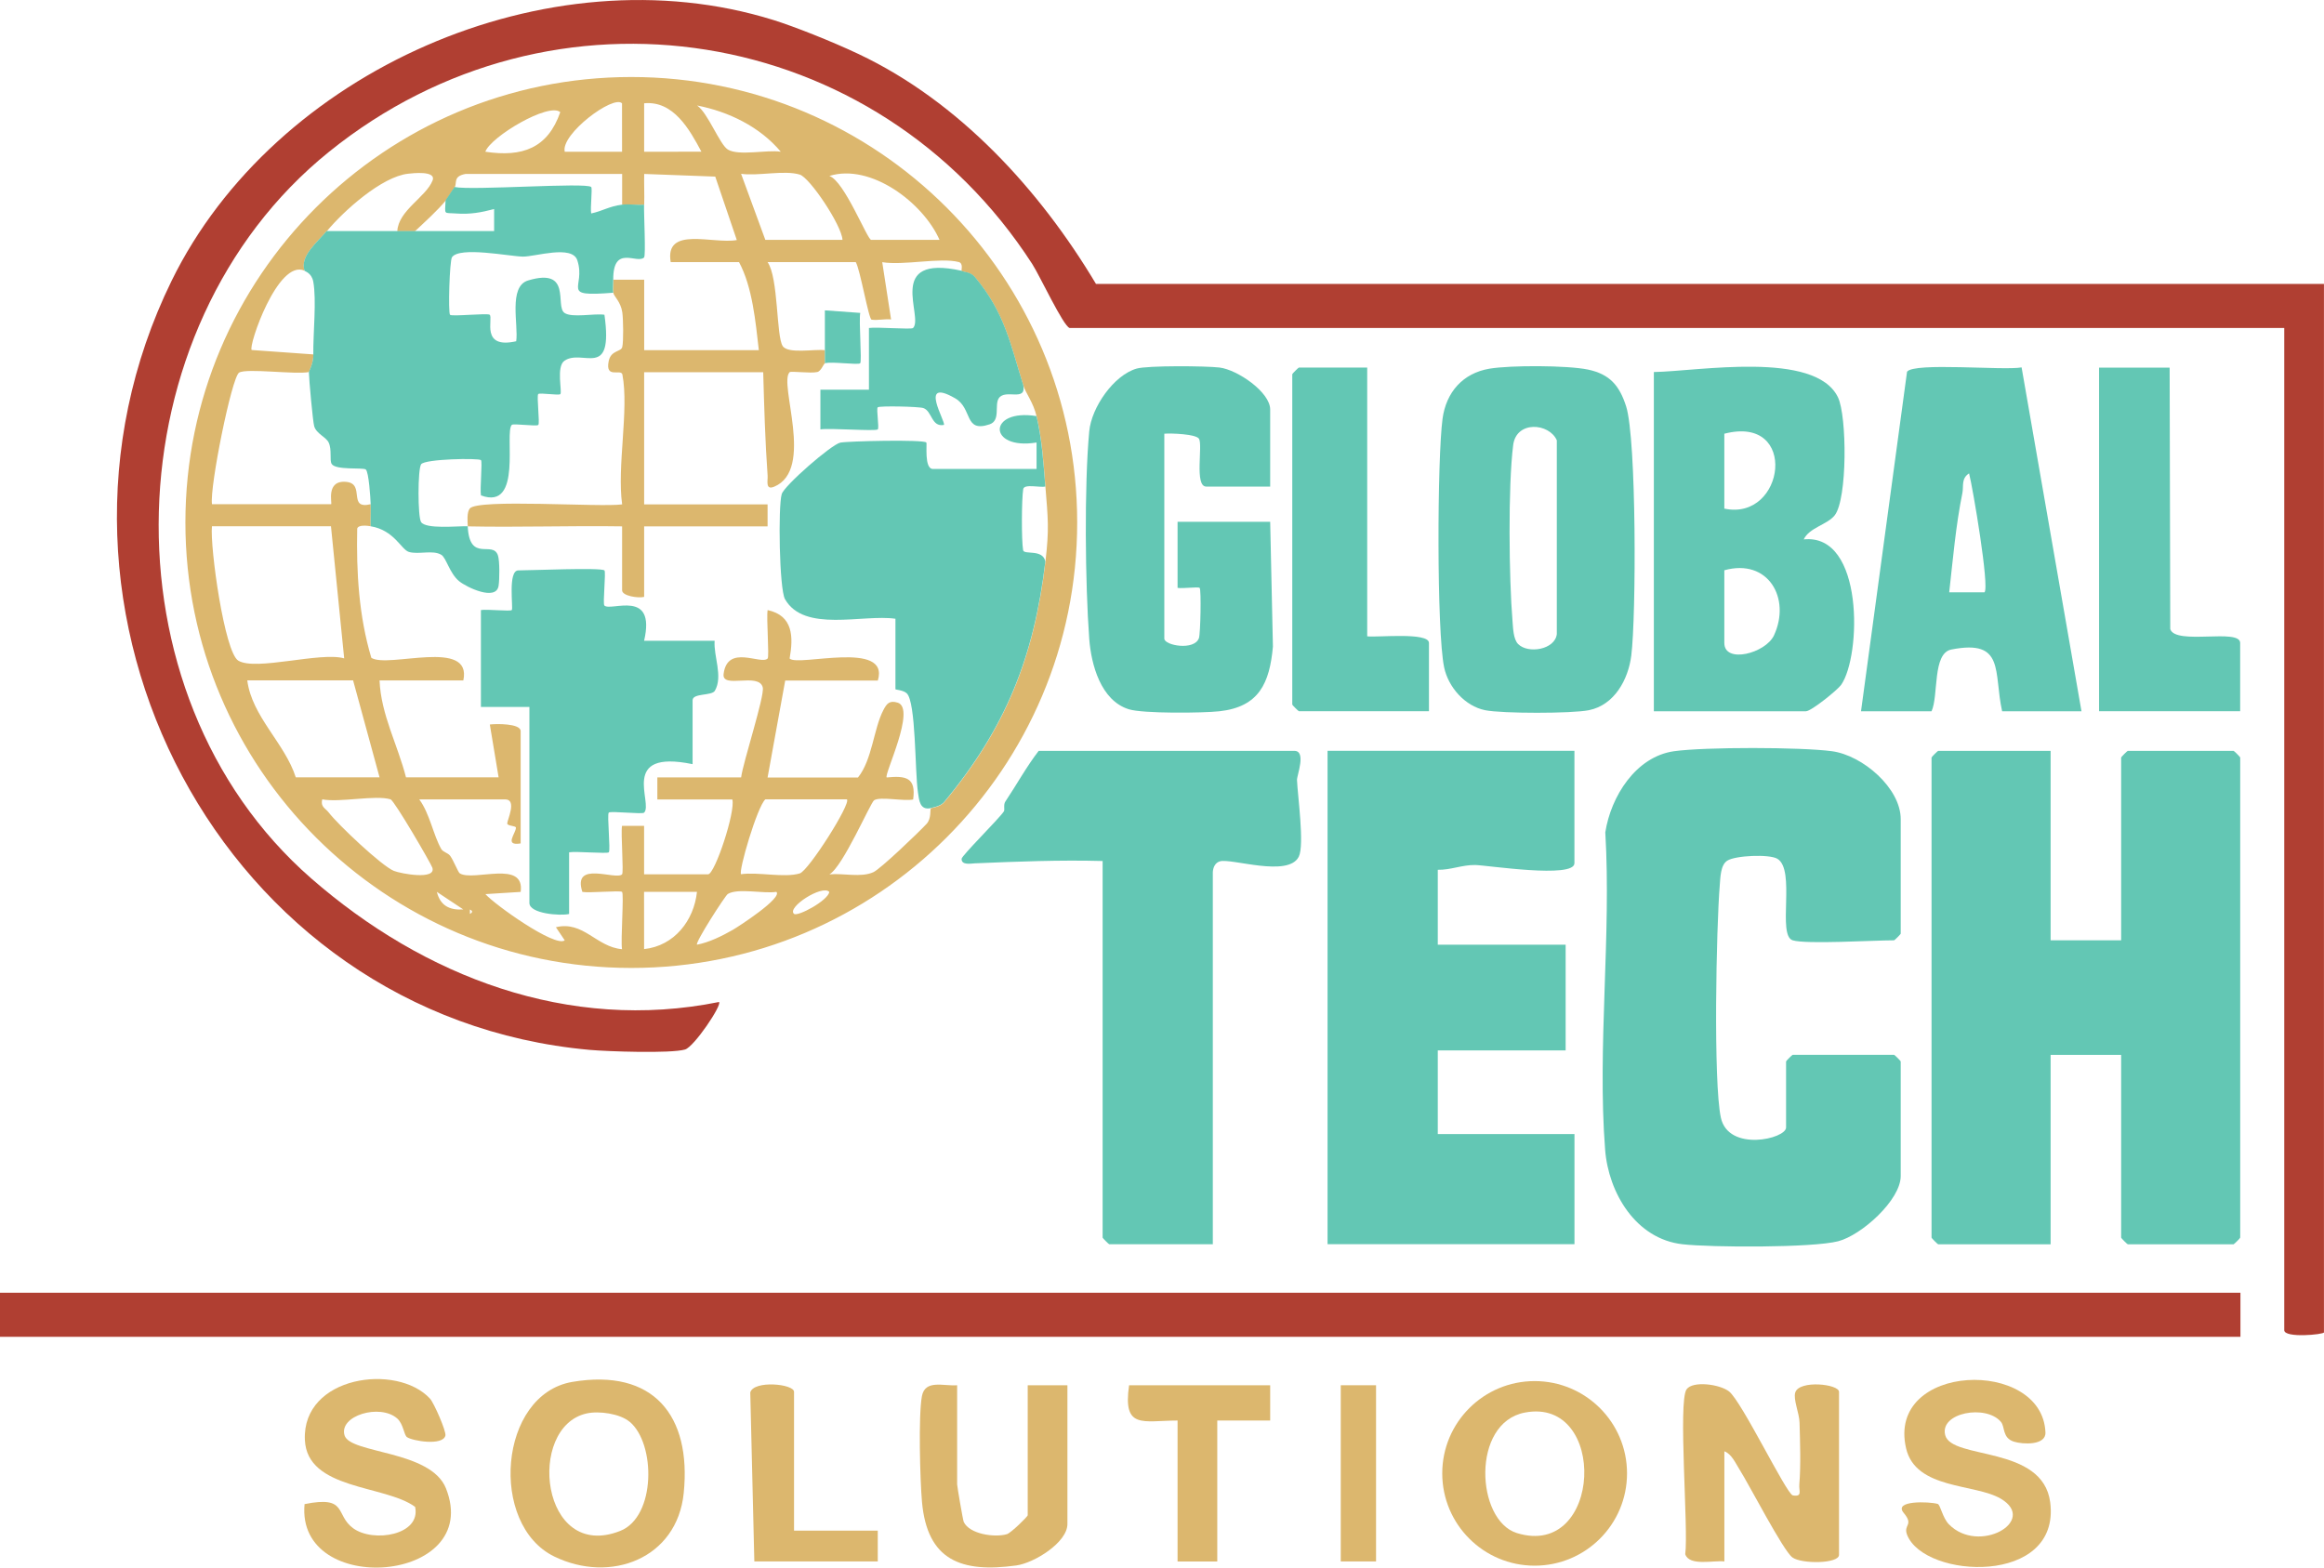 <?xml version="1.0" encoding="UTF-8"?>
<svg id="Layer_1" data-name="Layer 1" xmlns="http://www.w3.org/2000/svg" viewBox="0 0 526.21 355">
  <defs>
    <style>
      .cls-1 {
        fill: #b03f32;
      }

      .cls-2 {
        fill: #dcb76e;
      }

      .cls-3 {
        fill: #63c7b4;
      }
    </style>
  </defs>
  <path class="cls-2" d="M390.43,353.6c-2.44-.29-7.93,1.14-8.85-1.64.76-5.67-1.66-34.55.3-37.33,1.4-2,7.57-1.16,9.63.48,2.9,2.31,12.91,23.07,14.41,23.53,2.28.38,1.36-1,1.49-2.48.36-4.21.17-9.7.05-14.02-.06-2.14-1.46-5.23-.97-6.8.9-2.88,9.91-1.92,9.91-.14v36.91c0,2.03-8.47,2.11-10.56.58s-9.74-16.4-11.99-19.95c-.89-1.41-1.78-3.49-3.41-4.08v24.94Z"/>
  <path class="cls-2" d="M129.6,312.94c18.35-3.1,26.99,7.61,25.21,25.19-1.51,14.85-16.58,20.55-29.32,14.35-14.81-7.21-12.62-36.71,4.11-39.54ZM142.56,321.97c-2.2-1.84-6.94-2.51-9.75-1.88-13.68,3.07-10.41,33.71,7.62,26.6,8.12-3.21,8.06-19.78,2.14-24.72Z"/>
  <path class="cls-2" d="M368.4,333.66c0,11.55-9.37,20.9-20.92,20.9s-20.92-9.36-20.92-20.9,9.37-20.9,20.92-20.9,20.92,9.36,20.92,20.9ZM345.25,319.89c-12.18,2.33-11.06,24.41-1.8,27.28,19.38,6,20.7-30.9,1.8-27.28Z"/>
  <path class="cls-2" d="M453.04,321.97c-3.41-3.99-13.9-2.06-12.6,3.02,1.46,5.67,22.12,2.22,23.78,15.24,2.4,18.92-28.44,17.36-32.4,7.36-.94-2.38,1.62-2.13-.78-4.99s5.7-2.58,7.69-2.03c.63.17,1.09,3.14,2.55,4.62,6.76,6.91,20.21-.76,11.78-5.78-5.85-3.49-19.31-2.03-21.48-11.45-4.47-19.4,30.91-20.53,31.56-3.56.11,2.97-5.15,2.7-7.12,2.08-2.71-.85-1.99-3.36-2.97-4.5Z"/>
  <path class="cls-2" d="M92.15,325.45c-.71-.52-.79-2.99-2.24-4.25-3.9-3.38-13.21-.62-11.9,3.84,1.23,4.21,19.53,3.33,22.97,12.02,8.52,21.53-34.01,24.83-32.02,3.56,9.88-2,6.83,2.43,11.01,5.47,4.55,3.31,15.41,1.56,14.02-4.85-6.86-5.02-24.45-3.78-24.96-15.16-.64-14.52,20.87-17.45,28.33-9.35.91.99,3.71,7.41,3.49,8.36-.57,2.41-7.54,1.21-8.71.35Z"/>
  <path class="cls-2" d="M216.72,313.7v22.45c0,.44,1.31,8.1,1.49,8.49,1.28,2.78,7.03,3.61,9.79,2.78.91-.28,4.7-3.97,4.7-4.29v-29.43h8.99v31.42c0,4.19-7.52,8.83-11.57,9.39-12.54,1.73-20.17-1.19-21.36-14.39-.44-4.95-.83-19.53-.02-23.93.72-3.88,4.95-2.24,7.99-2.49Z"/>
  <path class="cls-2" d="M287.6,313.7v7.99s-11.98,0-11.98,0v31.92h-8.99v-31.92c-7.91.02-12.43,2.07-10.98-7.98h31.95Z"/>
  <path class="cls-2" d="M179.78,346.62h18.97v6.98h-27.95l-.92-38.28c.81-2.8,9.91-1.94,9.91-.12v31.42Z"/>
  <rect class="cls-2" x="303.58" y="313.7" width="7.99" height="39.9"/>
  <path class="cls-3" d="M464.31,170.04v42.9h15.97v-41.4c0-.11,1.39-1.5,1.5-1.5h23.96c.11,0,1.5,1.39,1.5,1.5v108.74c0,.11-1.39,1.5-1.5,1.5h-23.96c-.11,0-1.5-1.39-1.5-1.5v-41.4h-15.97v42.9h-25.46c-.11,0-1.5-1.39-1.5-1.5v-108.74c0-.11,1.39-1.5,1.5-1.5h25.46Z"/>
  <path class="cls-3" d="M405.91,212.94c-3.57-1.1.76-15.97-3.48-18.47-1.84-1.08-9.46-.75-11.33.43-1.55.98-1.56,3.85-1.7,5.52-.79,9.47-1.49,44.75.25,52.7,1.72,7.81,14.76,4.79,14.76,2.21v-14.96c0-.11,1.39-1.5,1.5-1.5h22.96c.11,0,1.5,1.39,1.5,1.5v25.94c0,5.47-8.91,13.43-14.16,14.78-5.83,1.51-28.75,1.42-35.26.68-10.56-1.2-16.75-11.62-17.51-21.41-1.8-23.11,1.43-48.51.04-71.87,1.25-8.08,6.88-17.14,15.56-18.37,6.95-.98,28.78-.95,35.77,0s15.56,8.39,15.56,15.38v25.94c0,.11-1.39,1.5-1.5,1.5-4.66,0-19.9.94-22.96,0Z"/>
  <path class="cls-3" d="M356.49,170.04v25.44c0,3.55-19.81.45-22.46.41-2.99-.05-5.56,1.14-8.48,1.08v16.96h28.95v23.94h-28.95v18.95h30.95v24.94h-55.91v-111.73h55.91Z"/>
  <rect class="cls-1" y="292.75" width="507.29" height="9.98"/>
  <path class="cls-3" d="M274.62,281.77h-23.46c-.11,0-1.5-1.39-1.5-1.5v-85.29c-9.67-.26-19.3.12-28.96.53-.86.04-3.03.48-2.97-1.03.03-.72,8.39-8.98,9.57-10.73.26-.38-.16-1.5.34-2.24,2.55-3.81,4.74-7.83,7.54-11.47h57.9c2.77,0,.55,5.59.59,6.59.14,3.48,1.72,14.7.41,17.36-2.35,4.78-15.25.32-17.85,1.06-1.09.31-1.55,1.36-1.62,2.43v84.29Z"/>
  <path class="cls-3" d="M374.46,84.25c9.98-.16,36.55-4.94,41.7,5.72,2.05,4.24,2.16,23.02-.74,26.73-1.67,2.12-5.76,2.78-7.01,5.45,13.7-1.43,13.04,26.41,8.47,32.94-.81,1.15-6.77,5.98-7.97,5.98h-34.44v-76.81ZM390.43,115.18c13.76,2.93,16.95-21.36,0-16.96v16.96ZM390.43,129.14v16.46c0,4.78,9.36,2.35,11.25-1.73,3.87-8.35-1.3-17.49-11.25-14.73Z"/>
  <path class="cls-3" d="M337.26,83.49c4.76-.8,17.59-.77,22.28.2,4.97,1.04,7.15,3.64,8.65,8.32,2.37,7.39,2.3,47.54,1.17,56.47-.68,5.36-3.78,11.18-9.6,12.35-3.84.78-19.67.78-23.5,0-4.57-.93-8.33-5.22-9.27-9.69-1.72-8.19-1.57-47.42-.36-56.33.82-5.99,4.58-10.3,10.63-11.32ZM343.75,145.86c2.25,2.25,8.31,1.28,8.75-2.25v-43.9c-1.72-3.93-9.17-4.52-9.88,1.08-1.18,9.28-.95,30.3-.15,39.87.13,1.55.17,4.09,1.28,5.2Z"/>
  <path class="cls-3" d="M421.38,161.07l10.42-76.88c1.48-2.19,21.92-.24,25.94-.99l13.56,77.87h-17.97c-1.97-8.89.71-16.38-11.5-13.98-4.32.85-2.85,10.42-4.48,13.98h-15.97ZM449.34,134.13c1.16-1.16-2.62-23.53-3.49-26.93-1.83,1.16-1.2,2.88-1.52,4.47-1.5,7.37-2.14,15-2.98,22.46h7.99Z"/>
  <path class="cls-3" d="M287.6,110.19h-14.48c-2.73,0-.73-9.38-1.64-10.83-.66-1.06-6.27-1.28-7.85-1.14v46.39c0,1.57,6.86,2.81,7.85-.14.33-1,.55-10.94.15-11.34-.31-.3-3.89.2-5,0v-14.96h20.97l.62,28.26c-.75,8.25-3.12,13.64-12.1,14.64-3.81.42-17.3.55-20.52-.45-6.37-1.97-8.54-10.16-8.97-15.97-.92-12.37-1.14-34.77,0-46.97.51-5.45,5.57-12.73,10.73-14.21,2.5-.72,15.69-.61,18.78-.24,4.03.49,11.46,5.56,11.46,9.5v17.46Z"/>
  <path class="cls-3" d="M309.57,83.25v60.85c2.16.3,13.98-1.01,13.98,1.5v15.46h-29.45c-.11,0-1.5-1.39-1.5-1.5v-74.82c0-.11,1.39-1.5,1.5-1.5h15.47Z"/>
  <path class="cls-3" d="M491.26,83.25l.14,59.22c1.22,3.71,15.83-.26,15.83,3.13v15.46h-31.95v-77.81h15.97Z"/>
  <path class="cls-1" d="M242.18,74.27c-1.42-.41-6.77-11.88-8.46-14.49C198.51,5.25,125.28-6.6,74.48,34.39c-49.38,39.84-51.99,122.65-3.99,164.55,25.49,22.25,58.23,34.86,92.31,27.97.75.66-5.64,10.16-7.69,10.76-3.2.94-17.56.45-21.64.08C50.19,230.21,2.41,138.07,38.84,63.62,62.07,16.14,124.08-11.39,175.14,4.54c4.56,1.42,13.08,4.77,19.29,7.71,22.74,10.76,41,30.74,53.73,52.05h278.04v237.43c0,.48-8.99,1.36-8.99-.5V74.27H242.18Z"/>
  <path class="cls-2" d="M243.9,118.32c0,55.72-45.2,100.88-100.96,100.88s-100.96-45.17-100.96-100.88S87.18,17.44,142.94,17.44s100.96,45.17,100.96,100.88ZM140.84,23.4c-1.92-1.98-13.92,6.96-12.97,10.96h12.98s-.01-10.96-.01-10.96ZM158.82,34.36c-2.69-5.04-6.33-11.61-12.97-10.97v10.98s12.97-.02,12.97-.02ZM176.79,34.36c-4.72-5.64-11.8-9.08-18.95-10.47,2.44,1.66,5.13,8.87,6.97,9.98,2.47,1.49,8.88-.01,11.98.49ZM126.86,25.4c-2.53-2.28-15.74,5.53-16.97,8.96,8.38,1.27,14.13-.79,16.97-8.96ZM73.96,52.33c-2.03,2.45-6.13,5.68-4.99,8.98-6.04-2.79-12.81,17.15-11.98,17.95l13.97,1c.03,2.1-1,3.78-1,3.99-3.03.62-14.16-.92-15.83.14s-6.69,25.93-6.13,29.79h26.96c.36,0-1.35-5.54,3.49-5.05,4.33.44.18,6.34,5.49,5.05.06,1.66-.04,3.33,0,4.99-.76-.12-2.81-.39-3.06.54-.2,9.86.36,19.78,3.2,29.26,3.81,2.44,22.92-4.53,20.83,5.12h-18.97c.32,7.75,4.12,14.6,5.99,21.95h20.97l-1.99-11.97c1.4-.19,6.98-.26,6.98,1.49v25.44c-3.85.63-1.07-2.28-1.07-3.56,0-.48-1.95-.34-1.97-.97-.03-.69,2.29-5.44-.45-5.44h-19.47c2.37,3.17,3.2,8.16,5,11.26.38.65,1.47.85,1.96,1.47.79,1.02,1.82,3.78,2.23,4.03,3.18,1.89,14.79-3.17,13.77,4.19l-7.98.5c2.1,2.38,15.76,12.13,17.96,10.47l-2-2.97c6.23-1.52,9.14,4.47,14.97,4.97-.33-1.99.47-12.51.01-12.97-.38-.38-7.41.29-8.99,0-2.34-7.24,7.58-2.56,8.99-3.98.41-.41-.31-9.2-.01-10.98h5s0,10.98,0,10.98h14.48c1.55,0,6.28-14.32,5.49-16.96h-16.97v-4.99h18.97c.42-3.4,5.36-18.44,4.9-20.37-.85-3.51-9.31.42-8.87-3.04.86-6.87,8.46-2,9.97-3.51.41-.41-.31-9.19,0-10.97,5.81,1.26,5.84,6.09,4.98,10.97,1.85,1.93,22.8-4.29,19.97,4.99h-20.97l-3.99,21.95h20.47c3.22-3.99,3.54-11.02,5.73-15.23.79-1.53,1.4-2.28,3.25-1.72,4.27,1.29-3.16,16.37-2.48,16.94,4.4-.42,6.67.02,5.99,4.99-2.12.45-7.42-.72-8.83.17-.83.52-7.11,15.14-10.14,16.79,3.05-.32,7.16.78,9.97-.5,1.62-.74,10.3-9.05,12.05-10.95,1.11-1.21.74-3.23.95-3.5.1-.13,2.11-.28,3.04-1.4,13.9-16.7,20.36-32.83,22.91-54.46.88-7.44.58-9.72,0-16.96-.43-5.39-.75-10.68-2-15.96-.75-3.18-2.43-5.17-3-6.98-2.88-9.22-4.18-16.46-10.95-24.52-1.05-1.25-2.56-1.07-3.03-1.42-.11-.08.46-1.73-.65-2.02-4.18-1.09-12.56.84-17.32.03l2,12.97c-1.41-.16-3.11.26-4.41.05-.67-.11-2.57-11.33-3.58-13.03h-19.97c2.49,3.52,1.94,16.82,3.43,19.02,1.23,1.82,7.24.62,9.55.93v2.99c-.33.09-.83,1.75-1.74,1.95-1.54.35-5.94-.27-6.25.04-2.56,2.52,5.75,22.07-3.5,25.93-2.04.85-1.41-1.38-1.48-2.47-.56-7.76-.78-15.68-1-23.46h-26.96v29.93h27.95v4.99h-27.95v15.96c-1.31.33-4.99-.19-4.99-1.5v-14.47c-11.63-.18-23.32.24-34.94,0-.06-1.19-.24-3.12.44-4.03,1.68-2.28,29.55-.25,34.51-.95-1.2-8.58,1.58-21.39.06-29.39-.27-1.42-3.97,1.09-3.1-3.08.52-2.47,2.78-2.04,3.06-3.15.32-1.26.23-6.35.02-7.84-.33-2.4-1.9-3.65-2.04-4.43-.15-.83,0-2.05,0-2.99h6.99s0,15.96,0,15.96h25.96c-.75-6.49-1.44-14.27-4.49-19.95h-15.47c-1.4-8.26,9.61-4.01,14.97-4.99l-4.88-14.37-16.09-.6c-.05,2.32.07,4.67,0,6.99-1.63.14-3.38-.21-4.99,0v-6.99s-35.46,0-35.46,0c-2.93.53-1.85,2.11-2.47,3.01s-1.7,2.63-2,2.99c-1.81,2.23-4.83,4.95-6.99,6.98-1.33,0-2.66,0-3.99,0,.21-4.7,6.51-7.75,7.98-11.49.91-2.31-4.62-1.64-5.54-1.54-5.93.65-14.56,8.38-18.41,13.03ZM190.76,54.32c-.16-3.27-7.38-14.07-9.67-14.78-3.48-1.07-9.43.37-13.29-.18l5.49,14.96h17.47ZM212.73,54.32c-3.71-8.43-15.59-17.4-24.95-14.47,3.39,1.1,8.61,14.47,9.48,14.47h15.47ZM74.95,119.17h-26.96c-.47,4.73,2.84,28.56,5.97,30.44,3.96,2.39,18.55-2.05,23.97-.52l-2.99-29.92ZM79.95,154.08h-23.96c1.05,8.2,8.51,14.22,10.98,21.95h18.97l-5.99-21.95ZM88.43,181.02c-3.36-1.05-11.46.77-15.47,0-.43,1.74.72,1.99,1.49,3,2.06,2.69,11.97,12.09,14.74,13.2,1.59.64,9.59,2.12,8.71-.72-.27-.87-8.6-15.21-9.47-15.48ZM191.76,181.02h-18.47c-1.85,1.67-6.14,16.34-5.49,16.95,3.86-.55,9.79.88,13.29-.18,1.98-.6,11.68-15.87,10.67-16.77ZM104.9,205.95l-5.99-3.98c.78,3.07,2.81,4.19,5.99,3.98ZM157.81,201.97h-11.98s.01,12.96.01,12.96c6.85-.73,11.29-6.49,11.97-12.96ZM175.78,201.97c-2.86.47-8.72-.92-10.99.48-.57.35-7.45,11.02-6.97,11.48,2.74-.51,5.7-1.98,8.11-3.36,1.12-.64,11.38-7.26,9.85-8.61ZM187.77,201.98c-1.54-1.73-9.71,3.52-7.98,4.97.82.69,7.73-3.03,7.98-4.97ZM106.4,205.96v1c.65-.33.65-.67,0-1Z"/>
  <path class="cls-3" d="M102.91,42.35c4.05.83,29.86-1.1,30.95,0,.32.32-.24,4.76,0,5.99,2.67-.58,4.04-1.62,6.98-1.99,1.62-.21,3.36.14,4.99,0-.06,2.07.43,11.55,0,11.96-1.62,1.55-7.01-3.02-6.98,4.99,0,.95-.15,2.16,0,2.99-12.4.99-6.08-1.05-8.13-7.34-1.17-3.58-9.6-.79-12.34-.84-3.08-.06-14.3-2.35-16.04.14-.55.79-.9,12.58-.44,13.04.43.44,8.59-.44,8.99,0,.82.89-2.14,7.83,5.99,5.99.55-3.64-1.84-12.41,2.7-13.77,10.01-3,6.04,5.79,8.22,7.34,1.68,1.2,6.77.07,9.06.43,2.1,14.94-4.96,7.58-9.06,10.42-1.92,1.33-.45,7.08-.93,7.55-.37.36-4.63-.37-5-.01-.4.38.41,6.6.01,6.99s-5.63-.39-6-.01c-1.74,1.78,2.55,19.51-6.98,15.97-.27-1.48.37-7.63,0-7.99-.49-.49-12.69-.29-13.55.94-.78,1.12-.78,11.97,0,13.1,1.14,1.63,8.09.88,10.55.93.42,8.39,5.68,3.1,6.85,6.62.41,1.24.37,5.45.14,6.88-.56,3.52-7.23.35-8.95-1.07-2.16-1.79-2.89-5.28-4.02-5.96-1.93-1.17-5.11,0-7.33-.65-1.75-.52-3.31-4.93-8.66-5.81-.04-1.66.06-3.33,0-4.99-.05-1.48-.43-7.33-1.11-7.87-.62-.5-6.83.22-7.73-1.27-.51-.85.1-3.14-.66-4.81-.58-1.27-2.78-1.99-3.29-3.71-.3-1.01-1.18-10.59-1.2-12.27,0-.21,1.03-1.89,1-3.99-.06-4.72.76-12.34-.01-16.49-.38-2.02-1.93-2.32-1.98-2.47-1.14-3.3,2.96-6.52,4.99-8.98h15.97c1.33,0,2.66,0,3.99,0,5.98-.04,12,.03,17.98,0v-4.99c-2.88.77-5.5,1.24-8.53,1.01s-2.58.46-2.46-3c.3-.37,1.38-2.12,2-2.99Z"/>
  <path class="cls-3" d="M234.69,94.23c1.24,5.29,1.57,10.57,2,15.96-1.2.27-4.81-.68-5.01.58-.37,2.33-.41,11.57-.02,13.83.19,1.11,4.46-.34,5.03,2.55-2.56,21.63-9.01,37.76-22.91,54.46-.94,1.12-2.94,1.27-3.04,1.4-2.51.54-2.63-1.86-2.89-3.56-.72-4.63-.42-20.55-2.56-22.46-.83-.74-2.54-.78-2.54-.91v-15.96c-7.42-1.07-20.66,3.21-25.01-4.44-1.29-2.27-1.58-20.98-.74-23.79.57-1.92,11.28-11.27,13.29-11.66,1.75-.34,18.79-.74,19.45-.02.22.24-.54,5.99,1.5,5.99h23.46v-5.99c-11.12,1.81-11.09-7.78,0-5.98Z"/>
  <path class="cls-3" d="M217.72,61.31c.46.36,1.98.17,3.03,1.42,6.77,8.06,8.07,15.3,10.95,24.52.72,3.85-4.06.72-5.55,2.94-1.03,1.53.46,5.04-2.07,5.9-5.87,1.99-3.79-3.58-7.81-5.89-8.49-4.89-2.01,5.43-2.55,6.03-2.85.53-2.66-3.15-4.65-3.82-1.03-.35-9.97-.54-10.33-.17s.38,4.62.01,5c-.45.47-10.98-.35-12.99,0v-8.99s10.99,0,10.99,0v-13.97c1.69-.28,9.6.39,9.99,0,2.49-2.49-6.45-16.82,10.98-12.97Z"/>
  <path class="cls-3" d="M186.77,79.26c0-2.99,0-6,0-8.98l8.01.58c-.34,1.83.4,10.99-.01,11.4-.46.45-6.43-.44-7.99,0v-2.99Z"/>
  <path class="cls-3" d="M136.85,129.14c.41.41-.42,7.57,0,7.99,1.42,1.42,11.76-3.91,8.99,7.98h15.97c-.27,3.52,1.95,8.05.05,11.32-.69,1.19-5.04.49-5.04,2.15v14.47c-16.76-3.46-8.84,8.85-10.98,10.98-.43.42-7.57-.43-8-.01s.45,8.55.01,8.99c-.37.37-7.4-.27-8.99,0v13.97c-2.02.47-8.99-.06-8.99-2.49v-44.39h-10.98v-21.95c1.36-.23,6.66.34,6.99,0,.38-.38-.96-8.98,1.49-8.98,2.79,0,18.78-.69,19.47,0Z"/>
</svg>